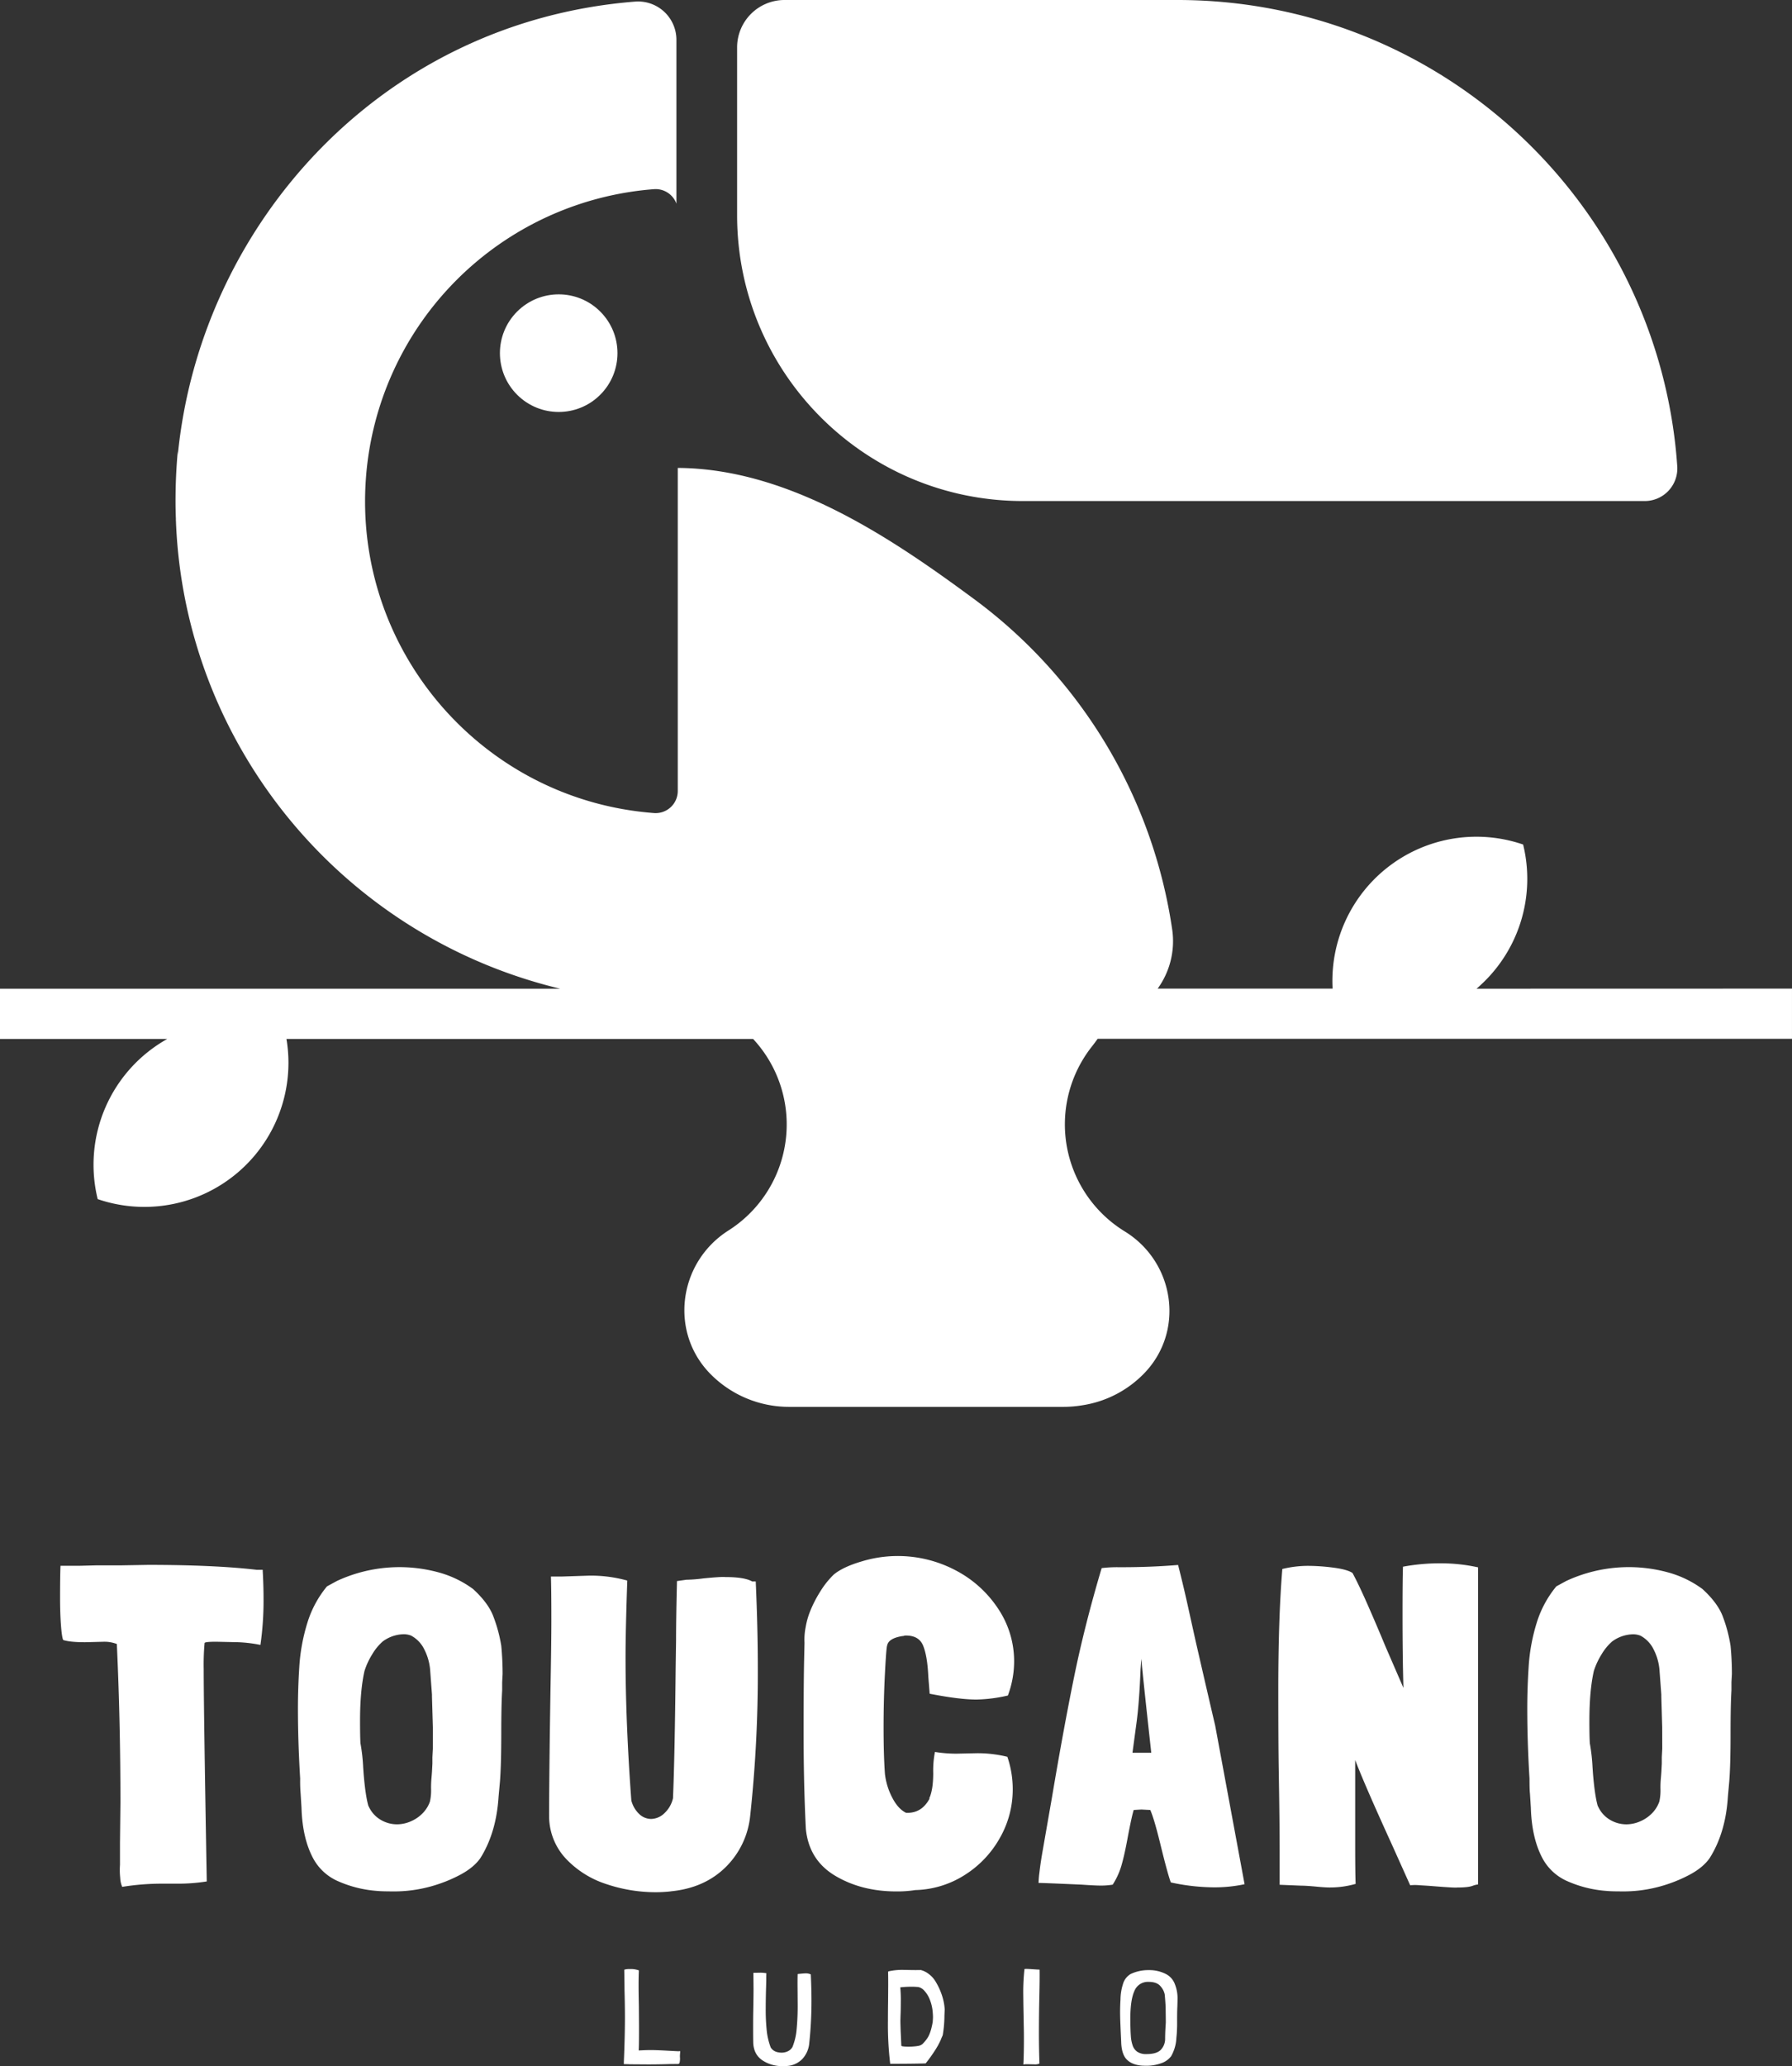 <svg id="Calque_1" data-name="Calque 1" xmlns="http://www.w3.org/2000/svg" viewBox="0 0 1777.01 2047.92"><rect x="0" y="0" width="1777.01" height="2047.92" fill="#333333" stroke="none"/><defs><style>.cls-1{fill:#fff;}</style></defs><path class="cls-1" d="M254.61,1556q-41.64-4.86-107.72-4.88l-25.76.45H96.36l-17.29.44H60q-.44,9.77-.44,31.91,0,15.09.89,27c.6,8,1.34,12.86,2.22,14.64q6.64,2.22,21.72,2.21l17.73-.44a34.09,34.09,0,0,1,13.74,2.21q3.56,76.7,3.55,157.38l-.44,39.89v21.73a72.88,72.88,0,0,0,.22,12.62,25.22,25.22,0,0,0,2,9.1,248.53,248.53,0,0,1,40.86-3.16H174.9a180,180,0,0,0,30.14-2.21Q202,1693.79,202,1654.78a238,238,0,0,1,.87-26.16q0-1.32,11.53-1.32l20.85.44a135.85,135.85,0,0,1,23,2.72,309.34,309.34,0,0,0,3.09-46.12q0-13.29-.88-28.37Z"/><path class="cls-1" d="M489.52,1603q-4.87-13.74-20.38-27.93a102.94,102.94,0,0,0-33-16.18A147.37,147.37,0,0,0,334,1567.1l-9.76,5.32a105.07,105.07,0,0,0-19.71,37,185.13,185.13,0,0,0-7.76,43.23q-1.31,20.4-1.33,40.79,0,33.24,2.22,69.59a146,146,0,0,0,.44,14.64l.88,14.18q.87,30.15,11.53,50.1a51.14,51.14,0,0,0,25,22.83,116.1,116.1,0,0,0,38.78,9.53c2.65.29,7.38.43,14.18.45a136.57,136.57,0,0,0,38.58-4.88,143.83,143.83,0,0,0,29.19-11.53q13.32-7.06,20-16.4,15.94-25.26,18.17-61.17l1.34-14.64q1.31-16.41,1.33-47.88,0-28.38.89-42.94v-8l.43-8q0-14.17-1.32-27.93A144.28,144.28,0,0,0,489.52,1603Zm-60.28,130.34-.45,8.41V1748l-.44,8.42-.45,5.77a99.92,99.92,0,0,0-.43,11.08,50.21,50.21,0,0,1-1.12,12.41,31,31,0,0,1-5.54,9.74,35.81,35.81,0,0,1-12.59,9.52,34.56,34.56,0,0,1-14.41,3.33,31.65,31.65,0,0,1-16.62-4.65,29.33,29.33,0,0,1-11.75-13.52v.43q-3.1-10.6-4.88-32.8l-.44-6.2a180.19,180.19,0,0,0-2.66-23.5v.45q-.43-7.56-.43-22.6,0-30.18,4.43-49.65a72.75,72.75,0,0,1,7.74-16.63,51.64,51.64,0,0,1,10.43-12.66,36.15,36.15,0,0,1,20.83-7.09,20.21,20.21,0,0,1,7.09,1.32,30.57,30.57,0,0,1,13.09,13.53,54.62,54.62,0,0,1,6,21.94l1.72,23.06v2.24l.89,30.14Z"/><path class="cls-1" d="M749.42,1567.54h-3.54q-7.62-4.36-26.69-4.36-3.56-.45-21.73,1.34a143.65,143.65,0,0,1-16.83,1.32l-9.31,1.32q-.9,37.24-.91,58.47L670,1654q-.91,88.21-2.66,129v-.45a29.15,29.15,0,0,1-8.42,14.64,19.35,19.35,0,0,1-13.31,5.75,17.2,17.2,0,0,1-11.52-4.65,28.06,28.06,0,0,1-8-13.52v.45q-5.77-78-5.77-142.31,0-26.6,1.71-76.24a134,134,0,0,0-38.11-4.88l-26.6.88h-11q.43,13.72.43,42.93,0,22.62-.88,69.59l-.44,28.82q-.92,64.76-.9,97.09a61.6,61.6,0,0,0,16.63,41.22,95.27,95.27,0,0,0,39.69,25.06,153.41,153.41,0,0,0,50.08,8.19,137.74,137.74,0,0,0,14.64-.87H665q33.27-3.14,54.31-23.72a82.92,82.92,0,0,0,24.61-51.2,1314.06,1314.06,0,0,0,7.56-144.53Q751.52,1615,749.42,1567.54Z"/><path class="cls-1" d="M897.4,1621.18q13.74-.42,18,10t5.15,30.81l1.34,16.85q29.68,5.78,46.55,5.77a152.79,152.79,0,0,0,31-4,96.86,96.86,0,0,0,6.2-33.68,93.56,93.56,0,0,0-15.95-52.54,112.89,112.89,0,0,0-42.56-38.13,122.85,122.85,0,0,0-92.64-8.59Q836.3,1553,827,1560.52a84.5,84.5,0,0,0-13.49,16.83,120.89,120.89,0,0,0-10.42,20.39,78,78,0,0,0-4.21,15.3,62.66,62.66,0,0,0-1.1,15.28l-.45,20q-.47,27.06-.45,69.16,0,51,2.22,95.31,3.09,31.05,29.2,46.54T889,1874.79a114.93,114.93,0,0,0,18.62-1.34,95.42,95.42,0,0,0,49.2-15.06,102.52,102.52,0,0,0,34.8-36.81,96.59,96.59,0,0,0,12.64-47.87,98.76,98.76,0,0,0-5.33-32.37,125,125,0,0,0-30.14-3.54l-20.38.45a134.24,134.24,0,0,1-21.28-1.72,94.74,94.74,0,0,0-1.72,20.85q0,16.84-4,25.27h.45q-8,15.06-23.49,14.18-8-4-13.74-15.3a66.77,66.77,0,0,1-7.1-23.27q-1.34-18.6-1.34-46.1,0-27,1.34-53.24t2.22-27.93q1.31-7.08,15.06-9.31h-.43a6.44,6.44,0,0,0,2-.22A3.67,3.67,0,0,1,897.4,1621.18Z"/><path class="cls-1" d="M1186,1628.27q-3.56-15.94-8-36.06t-9.76-41q-27.48,2.24-56.3,2.22h-2.66a126.5,126.5,0,0,0-16.85.89Q1075.57,1611,1065.15,1662t-22,119.69l-9.75,55.87q-1.73,10.2-2.66,18.4a100.58,100.58,0,0,0-.88,10.4q4.42,0,42.94,1.72c8.88.6,14.63.89,17.29.89a71.39,71.39,0,0,0,13.3-.89,72.47,72.47,0,0,0,8.88-19.71q3.09-10.87,6.2-28.15,4-20.85,5.77-26.16l7.52-.45,8.88.45q4,8.87,10.63,36.36,6.64,27,9.75,35.45a205.86,205.86,0,0,0,42.56,4.87,143.57,143.57,0,0,0,30.59-3.09L1205,1710.32Q1200.18,1689.92,1186,1628.27ZM1123,1737.33l4-29.69q2.68-19.5,4-52.76l.87-10.63.45,4.43q-.45,0,9.31,88.65Z"/><path class="cls-1" d="M1391.24,1552.92q-.45,12.84-.45,47,0,42.11.9,73.13L1374,1632.27q-8.45-20.4-17.51-41t-15.3-32.13q-5.31-3.56-19.29-5.33a197.93,197.93,0,0,0-23.71-1.72,105.9,105.9,0,0,0-26.59,3.11q-4,48.32-4,119.69,0,53.25.44,79.35.9,52.32.9,80.72v33.24l21.72.89c2.94,0,7.68.29,14.19.89q8.87.88,13.29.88a92.18,92.18,0,0,0,26.16-3.54q-.43-10.2-.45-37.68v-85.12q8.87,23.49,36.79,84.67l17.74,39.5a46.09,46.09,0,0,1,9.54,0c5.46.3,10,.61,13.51.9q21.28,1.71,23.5,1.32,11.07,0,15.46-1.72a21.71,21.71,0,0,1,5.32-1.32v-314.3a170.7,170.7,0,0,0-35.91-4A199.79,199.79,0,0,0,1391.24,1552.92Z"/><path class="cls-1" d="M1708.65,1603q-4.9-13.74-20.41-27.93a102.94,102.94,0,0,0-33-16.18,147.29,147.29,0,0,0-102.18,8.2l-9.75,5.32a105.36,105.36,0,0,0-19.73,37,185.12,185.12,0,0,0-7.75,43.23q-1.33,20.4-1.34,40.79,0,33.24,2.22,69.59c0,7.41.15,12.27.44,14.64l.9,14.18q.87,30.15,11.52,50.1a51.1,51.1,0,0,0,25,22.83,115.91,115.91,0,0,0,38.8,9.53c2.64.29,7.38.45,14.18.45a136.43,136.43,0,0,0,38.56-4.88,143.68,143.68,0,0,0,29.2-11.53q13.29-7.06,19.94-16.4,16-25.26,18.19-61.17l1.32-14.64q1.34-16.41,1.32-47.88,0-28.38.89-42.94v-8l.45-8q0-14.17-1.34-27.93A144.78,144.78,0,0,0,1708.65,1603Zm-60.3,130.34-.45,8.41V1748l-.43,8.42-.45,5.77a95.3,95.3,0,0,0-.44,11.08,50.21,50.21,0,0,1-1.12,12.41,30.77,30.77,0,0,1-5.53,9.74,35.9,35.9,0,0,1-12.64,9.53,34.56,34.56,0,0,1-14.41,3.33,31.65,31.65,0,0,1-16.62-4.65,29.33,29.33,0,0,1-11.75-13.52v.43q-3.09-10.61-4.88-32.8l-.43-6.2a183.7,183.7,0,0,0-2.66-23.5v.45q-.46-7.56-.45-22.6,0-30.18,4.43-49.65a72.85,72.85,0,0,1,7.77-16.63A51.69,51.69,0,0,1,1598.7,1627a36.15,36.15,0,0,1,20.83-7.09,20.25,20.25,0,0,1,7.09,1.32,30.57,30.57,0,0,1,13.09,13.53,54.25,54.25,0,0,1,6,21.94l1.71,23.06v2.21l.88,30.14Z"/><path class="cls-1" d="M660.66,2032.58q-10.14-.54-14.24-.53c-2.49,0-5,0-7.57.12s-4.4.19-5.46.28v-.14c.17-4.16.27-9.65.27-16.49v-8.38l-.14-19.29c-.19-8.69-.27-15.14-.27-19.4,0-3.56,0-8.78.27-15.7a23.48,23.48,0,0,0-8.91-1.32,17.25,17.25,0,0,0-5.58.65q.26,15.18.26,20.21.4,14.76.41,26.86,0,19.17-1.07,44.16V2046c2.56,0,4.43,0,5.58.12l18.23.13q11.28,0,23.27-.39h2.81a18.66,18.66,0,0,1,2.59,0,6.14,6.14,0,0,0,2-.21c.36-.12.65-.62.87-1.46a20.14,20.14,0,0,0,.33-4.45,17.87,17.87,0,0,1,0-3.43c.13-1.38.2-2.47.2-3.26a13.75,13.75,0,0,1-2.4.13C670.52,2033.12,666.69,2032.92,660.66,2032.58Z"/><path class="cls-1" d="M799.09,1956c-1.41,0-4.12.22-8.11.67-.08,2.13-.14,5.41-.14,9.84L791,1987a244.8,244.8,0,0,1-1.06,24.66,59.06,59.06,0,0,1-4.13,17.37,10.11,10.11,0,0,1-4.51,4.17,14.57,14.57,0,0,1-6.39,1.41,19.86,19.86,0,0,1-4.66-.67,10.44,10.44,0,0,1-6-4.52,67,67,0,0,1-3.87-16.09,196.43,196.43,0,0,1-1.06-22.62q0-9.57.39-22.33l.14-5.32c0-3.11,0-5.5.14-7.18a30.48,30.48,0,0,0-6.39-.53l-6.51.12h-.14l.14.13.14,15.7q0,7.32-.28,22.21-.13,5.46-.13,16.09t.13,15.46q.54,11.29,9,17.09a35.15,35.15,0,0,0,20.4,5.78,37.89,37.89,0,0,0,4.26-.13,23.14,23.14,0,0,0,14.93-6.85,26.11,26.11,0,0,0,6.87-15,392.67,392.67,0,0,0,2.27-43.23q0-11.45-.67-25.66A10.64,10.64,0,0,0,799.09,1956Z"/><path class="cls-1" d="M927.57,1963.82a25.45,25.45,0,0,0-6.32-7,21.93,21.93,0,0,0-8.17-4.13q-5.16.12-10.51,0c-1.43,0-3.59-.13-6.53-.13a62.49,62.49,0,0,0-15,1.46l-.39.53q.14,4.26.13,12.78l-.13,17.94q-.12,6-.14,17.83a322.08,322.08,0,0,0,2.27,42.68l.13-.14q23.28,0,35-.39a147.3,147.3,0,0,0,8.78-12.16,76.78,76.78,0,0,0,6.13-11c.43-1.15.89-2.26,1.39-3.33a7.15,7.15,0,0,0,.72-2,119.7,119.7,0,0,0,1.6-19l.27-6a54.48,54.48,0,0,0-2.86-14.35A66,66,0,0,0,927.57,1963.82Zm-2.66,40.31q-2,11.8-5.86,16.88a38.72,38.72,0,0,1-4.26,5,9.07,9.07,0,0,1-4.31,1.92,55.51,55.51,0,0,1-9.37.74q-6.27,0-7.32-.79l-.67-14.63c-.17-5.33-.26-8.76-.26-10.31l.12-4.65c.19-3.92.28-8.69.28-14.38a122.92,122.92,0,0,0-.54-14.1h.67a95.58,95.58,0,0,1,12.77-.53c.7,0,2.21.1,4.51.27a11.57,11.57,0,0,1,6,3.73,28,28,0,0,1,5.3,8.59,43.07,43.07,0,0,1,2.94,12.5c.17,2.13.26,3.73.26,4.79S925.08,2001.92,924.91,2004.13Z"/><path class="cls-1" d="M1018.14,1951.59a13.25,13.25,0,0,0-2.27.14v.25a213.29,213.29,0,0,0-1.2,22.88l.13,11.83.42,22.74c.09,3,.13,7.24.12,12.9q0,14-.54,24a20.72,20.72,0,0,1,3.34-.28l7.31.14a10.72,10.72,0,0,0,5.31-.79q-.52-13.45-.53-30.33,0-18.09.41-35.78t.26-26.46v-.54c-1.72,0-4.8-.25-9-.53C1020.08,1951.67,1018.84,1951.59,1018.14,1951.59Z"/><path class="cls-1" d="M1155.45,1956.31a36,36,0,0,0-16.16-3.52,41,41,0,0,0-18.09,3.85,16.93,16.93,0,0,0-7.68,10.15,52,52,0,0,0-2.4,15q-.37,6-.4,12,0,5.46.28,12c.17,4.4.31,7.47.39,9.24l.4,8.38q.26,12.51,5.46,17.9t15.29,6.18c.89,0,2.26.12,4.12.12a43.22,43.22,0,0,0,14.43-2.39,20.54,20.54,0,0,0,10.3-7.18,40.24,40.24,0,0,0,5.15-18l.4-4.38c.17-3,.29-5.65.32-7.92s0-4.14,0-5.65q0-9,.28-13.74c0-1.34.12-3.43.12-6.25a37.39,37.39,0,0,0-2.53-15.16A18.46,18.46,0,0,0,1155.45,1956.31Zm.6,48.09c0,1.07-.22,3.44-.4,7s-.27,6.87-.27,9.45a15.59,15.59,0,0,1-4.66,11.3q-4.24,3.87-13.73,3.86a15.66,15.66,0,0,1-9.18-2.26,12.4,12.4,0,0,1-4.51-5.91,35.51,35.51,0,0,1-1.93-10q-.48-6.18-.48-17.36,0-18.23,4.07-27.12a14.35,14.35,0,0,1,14.15-8.92q8.25,0,11.84,4.52a17,17,0,0,1,4,7.78c.26,2.18.57,6.27.93,12.3l.13,10.65Z"/><path class="cls-1" d="M1464.2,980c1.29-1.1,2.56-2.23,3.83-3.43a142.85,142.85,0,0,0,42.35-139.48,142.81,142.81,0,0,0-188.92,142.82H1148a80.23,80.23,0,0,0,14.4-58.5,496.74,496.74,0,0,0-197-328c-82-60.52-183.38-129-293.3-129.6V784.05a21.94,21.94,0,0,1-22,21.91h0a13.33,13.33,0,0,1-1.67-.07c-170.7-13-298.55-162.06-285.5-332.82a310.1,310.1,0,0,1,285.6-285.56,21.94,21.94,0,0,1,22.23,14.34V39.4A38,38,0,0,0,632.67,1.48h-.09c-1,0-2.07.05-3.09.13C377.38,21.73,198.57,223.48,176.31,451v-3.87q-2.25,24.42-2.25,49.49c0,6,.14,11.9.36,17.81a24.86,24.86,0,0,0,.11,2.86c0,1.72.12,3.44.2,5.16A492.56,492.56,0,0,0,240.52,745,497.77,497.77,0,0,0,555.45,980H0v49.81H165.87a142.88,142.88,0,0,0-69,158.76,142.86,142.86,0,0,0,187.2-158.76H746.81a124.49,124.49,0,0,1-24.46,189.86c-50.3,32-59.11,102.28-16.33,143.74a109.44,109.44,0,0,0,77.61,31.07H1054.8a114.09,114.09,0,0,0,18.72-1.6,107.82,107.82,0,0,0,60.11-30.62c41.56-41.61,31.83-110.85-18.27-141.67a124.5,124.5,0,0,1-41-171.23,122.9,122.9,0,0,1,8.64-12.34c1.9-2.39,3.69-4.88,5.49-7.37H1777V979.92Z"/><circle class="cls-1" cx="554.02" cy="350.05" r="58.29" transform="translate(-85.25 494.28) rotate(-45)"/><path class="cls-1" d="M1014.25,496.63h616.8a32.3,32.3,0,0,0,32.25-32.33c0-.68,0-1.35-.06-2A494.51,494.51,0,0,0,1634,325.36h0C1564.23,135.44,1381.74,0,1167.62,0H777.88a47,47,0,0,0-46.94,46.92V213.53C731.1,369.92,857.89,496.59,1014.25,496.63Z"/></svg>